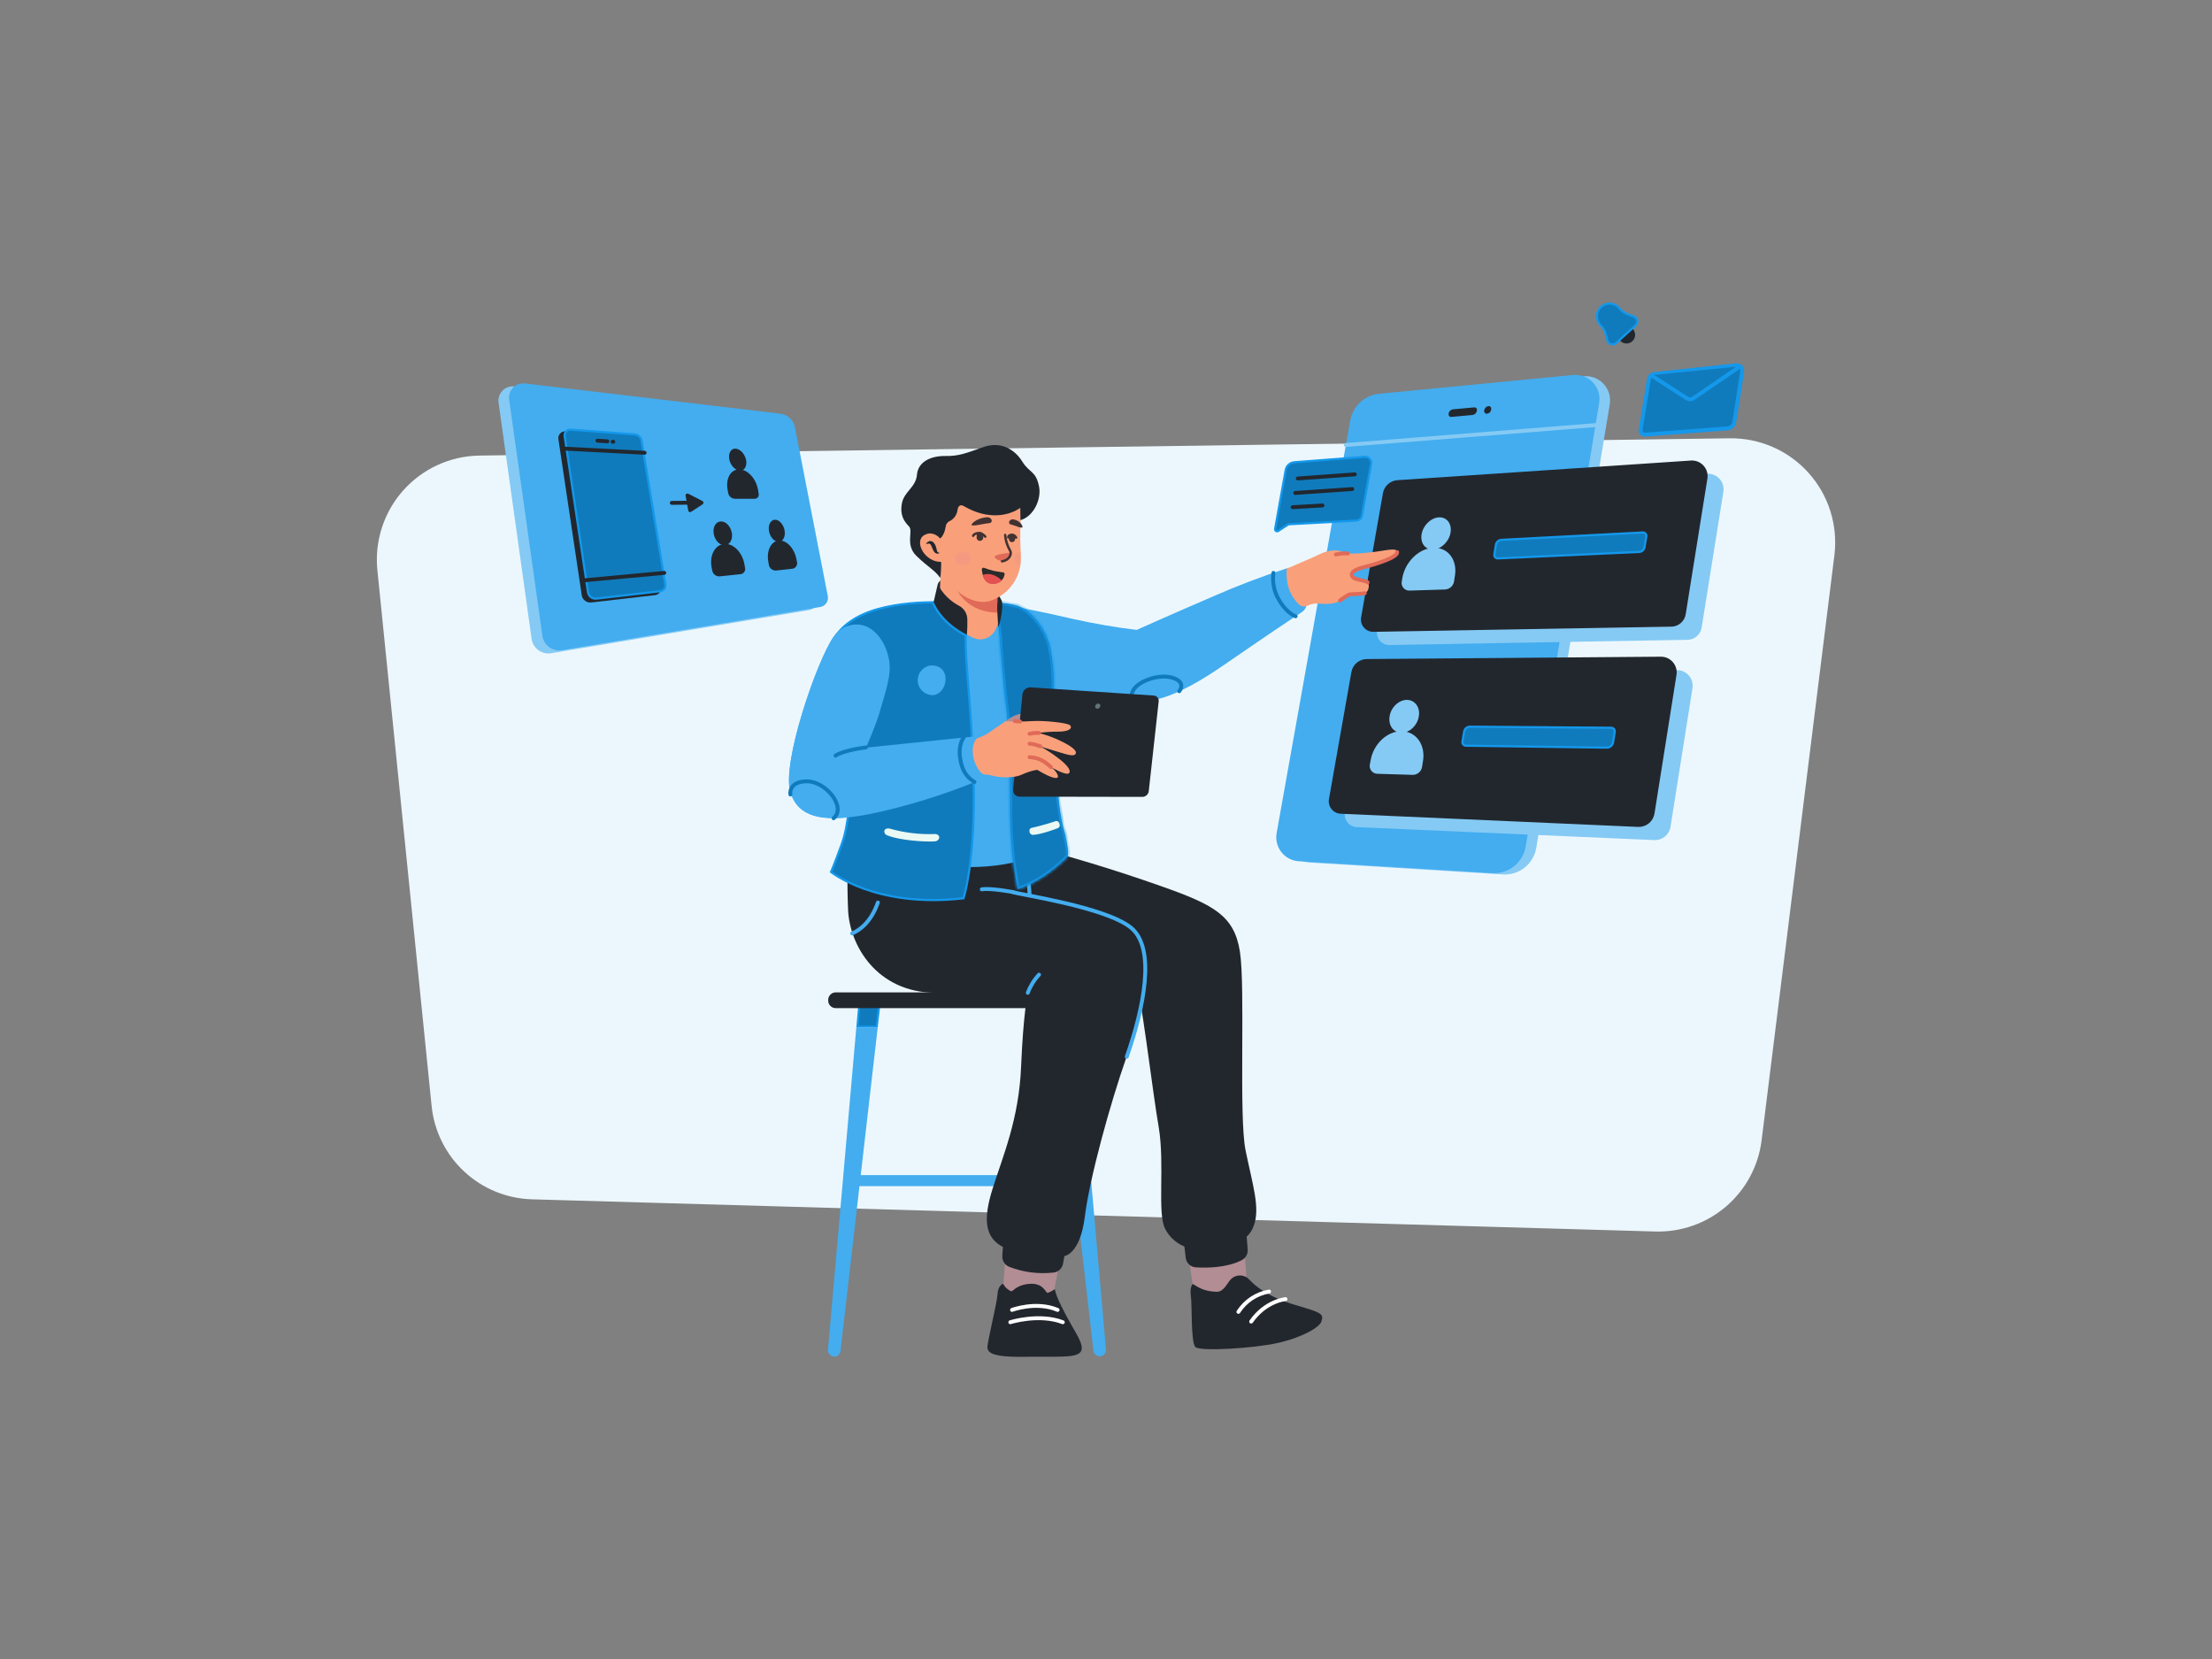 <svg width="560" height="420" viewBox="0 0 560 420" fill="none" xmlns="http://www.w3.org/2000/svg">
<rect x="0" y="0" width="560" height="420" fill="#808080" stroke="none"/>
<path d="M419.07 311.774L134.695 303.625C128.302 303.448 122.192 300.945 117.51 296.586C112.829 292.227 109.898 286.311 109.266 279.946L95.539 144.321C95.174 140.69 95.566 137.024 96.692 133.553C97.818 130.082 99.652 126.883 102.079 124.158C104.505 121.434 107.471 119.242 110.789 117.724C114.107 116.205 117.703 115.392 121.352 115.336L437.883 110.961C441.647 110.911 445.378 111.666 448.826 113.178C452.274 114.689 455.358 116.922 457.87 119.725C460.383 122.528 462.267 125.836 463.394 129.428C464.521 133.02 464.867 136.811 464.406 140.547L445.977 288.696C445.165 295.2 441.958 301.167 436.983 305.434C432.008 309.702 425.622 311.962 419.07 311.774Z" fill="#ECF7FD"/>
<path d="M217.079 259.93L217.634 253.477H222.708L221.952 259.93H217.079Z" fill="#107BBC" stroke="#1498EB" stroke-width="0.547"/>
<path d="M216.781 260.203L209.617 341.687C209.602 341.907 209.632 342.128 209.704 342.336C209.777 342.545 209.89 342.736 210.038 342.899C210.187 343.063 210.366 343.195 210.566 343.287C210.766 343.379 210.983 343.431 211.203 343.438C211.596 343.437 211.975 343.292 212.268 343.03C212.56 342.767 212.746 342.406 212.789 342.016L222.195 260.203H216.781Z" fill="#43ADEF"/>
<path d="M272.234 253.203H266.602L267.422 260.203H272.836L272.234 253.203Z" fill="#B0D7C0"/>
<path d="M267.422 260.203L276.828 342.016C276.893 342.419 277.109 342.782 277.433 343.03C277.757 343.279 278.163 343.394 278.569 343.352C278.975 343.31 279.35 343.114 279.616 342.804C279.882 342.495 280.019 342.095 280 341.688L272.836 260.203H267.422Z" fill="#43ADEF"/>
<path d="M274.312 297.5H216.234V300.289H274.312V297.5Z" fill="#43ADEF"/>
<path d="M278.031 255.227H211.586C211.334 255.228 211.084 255.18 210.852 255.084C210.619 254.988 210.407 254.847 210.229 254.669C210.051 254.491 209.91 254.28 209.814 254.047C209.719 253.814 209.67 253.564 209.672 253.313V253.148C209.67 252.897 209.719 252.647 209.814 252.414C209.91 252.181 210.051 251.97 210.229 251.792C210.407 251.614 210.619 251.473 210.852 251.377C211.084 251.281 211.334 251.233 211.586 251.234H278.086C278.337 251.233 278.587 251.281 278.82 251.377C279.053 251.473 279.264 251.614 279.442 251.792C279.62 251.97 279.761 252.181 279.857 252.414C279.953 252.647 280.001 252.897 280 253.148V253.313C279.991 253.827 279.779 254.317 279.41 254.676C279.041 255.034 278.546 255.232 278.031 255.227Z" fill="#22272E"/>
<path d="M380.461 221.375L331.516 218.367C330.655 218.319 329.814 218.089 329.049 217.69C328.284 217.292 327.613 216.736 327.08 216.058C326.547 215.38 326.165 214.597 325.958 213.759C325.752 212.922 325.726 212.051 325.883 211.203L344.531 106.695C344.852 104.953 345.729 103.361 347.031 102.158C348.332 100.956 349.988 100.207 351.75 100.023L400.914 95.266C401.849 95.177 402.791 95.305 403.668 95.638C404.545 95.972 405.334 96.503 405.974 97.19C406.613 97.877 407.086 98.702 407.356 99.601C407.626 100.5 407.686 101.449 407.531 102.375L388.937 214.594C388.623 216.577 387.58 218.371 386.012 219.625C384.444 220.879 382.465 221.503 380.461 221.375Z" fill="#85CAF4"/>
<path d="M377.781 221.047L328.836 218.039C327.975 217.991 327.134 217.76 326.369 217.362C325.605 216.964 324.933 216.408 324.4 215.73C323.868 215.052 323.485 214.269 323.279 213.431C323.072 212.594 323.046 211.723 323.203 210.875L341.852 106.367C342.173 104.624 343.05 103.033 344.351 101.83C345.652 100.627 347.308 99.878 349.07 99.695L398.234 94.937C399.169 94.849 400.111 94.977 400.988 95.31C401.866 95.644 402.655 96.175 403.294 96.862C403.934 97.549 404.407 98.374 404.677 99.273C404.947 100.172 405.007 101.121 404.852 102.047L386.258 214.265C385.934 216.244 384.888 218.032 383.323 219.285C381.757 220.537 379.783 221.165 377.781 221.047Z" fill="#43ADEF"/>
<path d="M427.109 161.985L351.75 163.297C351.29 163.304 350.835 163.21 350.416 163.02C349.997 162.831 349.625 162.551 349.327 162.2C349.029 161.85 348.813 161.438 348.693 160.995C348.573 160.551 348.552 160.086 348.633 159.633L354.156 128.188C354.313 127.32 354.752 126.528 355.404 125.935C356.057 125.342 356.887 124.98 357.766 124.907L432.141 119.93C432.735 119.892 433.331 119.988 433.883 120.212C434.435 120.436 434.929 120.781 435.328 121.223C435.728 121.665 436.023 122.191 436.19 122.763C436.358 123.334 436.395 123.936 436.297 124.524L430.828 158.704C430.726 159.615 430.289 160.455 429.602 161.062C428.915 161.668 428.026 161.997 427.109 161.985Z" fill="#85CAF4"/>
<path d="M418.797 212.68L343.438 209.398C342.994 209.375 342.561 209.258 342.165 209.056C341.77 208.854 341.422 208.571 341.143 208.225C340.865 207.88 340.662 207.479 340.548 207.05C340.435 206.621 340.413 206.173 340.484 205.734L346.172 173.523C346.335 172.61 346.812 171.782 347.521 171.182C348.23 170.583 349.126 170.251 350.055 170.242L424.539 169.641C425.114 169.639 425.683 169.763 426.206 170.002C426.729 170.242 427.193 170.592 427.568 171.029C427.942 171.466 428.217 171.978 428.374 172.532C428.531 173.085 428.566 173.666 428.477 174.234L422.898 209.398C422.732 210.351 422.223 211.21 421.468 211.814C420.713 212.418 419.763 212.726 418.797 212.68Z" fill="#85CAF4"/>
<path d="M340.703 112.656L403.922 107.625" stroke="#85CAF4" stroke-width="0.984" stroke-linecap="round" stroke-linejoin="round"/>
<path d="M372.859 105.054L367.445 105.546C366.953 105.601 366.68 105.218 366.734 104.671C366.78 104.412 366.904 104.174 367.09 103.988C367.276 103.802 367.515 103.678 367.774 103.632L373.188 103.14C373.68 103.085 374.008 103.468 373.899 104.015C373.845 104.27 373.718 104.504 373.533 104.689C373.349 104.873 373.115 105 372.859 105.054Z" fill="#22272E"/>
<path d="M376.469 104.726C375.976 104.781 375.648 104.398 375.758 103.851C375.803 103.592 375.927 103.353 376.113 103.167C376.299 102.981 376.538 102.857 376.797 102.812C377.289 102.757 377.617 103.14 377.508 103.687C377.48 103.953 377.362 104.202 377.173 104.391C376.983 104.58 376.735 104.698 376.469 104.726Z" fill="#22272E"/>
<path d="M437.391 108.445L416.555 110.031C416.382 110.053 416.207 110.032 416.043 109.972C415.88 109.912 415.733 109.813 415.615 109.685C415.498 109.556 415.412 109.402 415.366 109.234C415.321 109.066 415.316 108.889 415.352 108.719L417.43 96.086C417.488 95.711 417.67 95.367 417.948 95.109C418.226 94.851 418.583 94.694 418.961 94.664L439.578 92.477C439.782 92.454 439.989 92.479 440.182 92.549C440.375 92.619 440.549 92.732 440.692 92.88C440.834 93.028 440.941 93.207 441.004 93.402C441.067 93.597 441.084 93.805 441.055 94.008L439.031 107.023C438.933 107.398 438.724 107.735 438.431 107.989C438.139 108.242 437.776 108.402 437.391 108.445Z" fill="#107BBC" stroke="#1498EB" stroke-width="0.984" stroke-linecap="round" stroke-linejoin="round"/>
<path d="M417.977 94.992L427.055 100.844C427.298 101.004 427.583 101.089 427.875 101.089C428.167 101.089 428.452 101.004 428.695 100.844L440.508 92.75" fill="#107BBC"/>
<path d="M417.977 94.992L427.055 100.844C427.298 101.004 427.583 101.089 427.875 101.089C428.167 101.089 428.452 101.004 428.695 100.844L440.508 92.75" stroke="#1498EB" stroke-width="0.984" stroke-linecap="round" stroke-linejoin="round"/>
<path d="M326.251 132.728L326.177 132.732L326.116 132.772L323.6 134.413L323.6 134.413C323.515 134.469 323.415 134.499 323.313 134.498C323.211 134.497 323.112 134.466 323.028 134.408C322.944 134.351 322.878 134.27 322.84 134.175C322.802 134.081 322.793 133.977 322.814 133.878L322.814 133.878L322.816 133.87L325.495 118.995C325.495 118.995 325.495 118.995 325.495 118.995C325.59 118.476 325.852 118.002 326.243 117.647C326.633 117.292 327.129 117.076 327.655 117.031C327.655 117.031 327.655 117.031 327.656 117.031L345.482 115.664L345.485 115.664C345.715 115.644 345.947 115.676 346.162 115.76C346.378 115.843 346.571 115.975 346.728 116.145C346.885 116.315 347 116.519 347.065 116.74C347.131 116.962 347.144 117.195 347.105 117.423C347.105 117.423 347.105 117.423 347.105 117.423L344.809 130.438L344.809 130.438L344.807 130.447C344.756 130.803 344.585 131.131 344.322 131.377C344.06 131.622 343.723 131.771 343.365 131.799L326.251 132.728Z" fill="#107BBC" stroke="#1498EB" stroke-width="0.547"/>
<path d="M328.562 121.133L343 120.094" stroke="#22272E" stroke-width="0.984" stroke-linecap="round" stroke-linejoin="round"/>
<path d="M327.906 124.797L342.344 123.812" stroke="#22272E" stroke-width="0.984" stroke-linecap="round" stroke-linejoin="round"/>
<path d="M327.25 128.406L334.797 127.969" stroke="#22272E" stroke-width="0.984" stroke-linecap="round" stroke-linejoin="round"/>
<path d="M423.063 158.647L347.703 159.959C347.243 159.967 346.788 159.872 346.369 159.682C345.95 159.493 345.578 159.213 345.281 158.863C344.983 158.512 344.766 158.101 344.646 157.657C344.526 157.213 344.505 156.748 344.586 156.295L350.109 124.85C350.266 123.982 350.705 123.19 351.358 122.597C352.01 122.004 352.84 121.643 353.719 121.569L428.094 116.592C428.688 116.554 429.284 116.65 429.836 116.874C430.388 117.098 430.882 117.443 431.282 117.885C431.681 118.327 431.976 118.853 432.144 119.425C432.311 119.996 432.348 120.598 432.25 121.186L426.781 155.366C426.671 156.273 426.232 157.109 425.546 157.714C424.861 158.319 423.977 158.651 423.063 158.647Z" fill="#22272E"/>
<path d="M367.227 134.858C366.844 137.101 364.875 139.015 362.852 139.124C360.828 139.233 359.516 137.483 359.899 135.241C360.281 132.999 362.25 131.085 364.274 130.976C366.297 130.866 367.61 132.616 367.227 134.858Z" fill="#85CAF4"/>
<path d="M365.805 149.242L356.836 149.516C356.55 149.527 356.265 149.475 356.003 149.362C355.74 149.249 355.505 149.079 355.317 148.864C355.128 148.649 354.99 148.395 354.912 148.12C354.834 147.845 354.819 147.555 354.867 147.274L355.031 146.289C355.742 142.242 359.242 138.797 362.906 138.688C366.57 138.524 369.031 141.75 368.32 145.852L368.102 147.274C367.994 147.811 367.71 148.298 367.293 148.655C366.877 149.012 366.353 149.219 365.805 149.242Z" fill="#85CAF4"/>
<path d="M414.961 139.731L414.956 139.732L379.245 141.372L379.245 141.372L379.238 141.373C379.104 141.382 378.97 141.361 378.846 141.31C378.721 141.259 378.611 141.181 378.522 141.08C378.433 140.979 378.369 140.859 378.335 140.73C378.3 140.6 378.296 140.464 378.323 140.333L378.323 140.333L378.325 140.321L378.707 137.918C378.767 137.585 378.936 137.282 379.188 137.056C379.439 136.83 379.758 136.693 380.095 136.668C380.096 136.668 380.097 136.668 380.098 136.668L415.858 134.809L415.858 134.809L415.869 134.808C416.003 134.796 416.138 134.815 416.262 134.865C416.387 134.915 416.499 134.993 416.588 135.094C416.677 135.195 416.74 135.316 416.774 135.446C416.807 135.576 416.809 135.712 416.78 135.844L416.778 135.851L416.777 135.858L416.34 138.483L416.339 138.483L416.338 138.492C416.294 138.829 416.13 139.138 415.878 139.366C415.626 139.593 415.301 139.722 414.961 139.731Z" fill="#107BBC" stroke="#1498EB" stroke-width="0.547"/>
<path d="M414.695 209.344L339.391 206.008C338.947 205.984 338.514 205.868 338.119 205.666C337.723 205.464 337.375 205.181 337.096 204.835C336.818 204.489 336.615 204.089 336.502 203.659C336.388 203.23 336.366 202.782 336.437 202.344L342.125 170.133C342.288 169.219 342.766 168.391 343.475 167.792C344.184 167.193 345.08 166.86 346.008 166.852L420.492 166.25C421.067 166.249 421.636 166.372 422.159 166.612C422.682 166.851 423.147 167.202 423.521 167.638C423.895 168.075 424.17 168.588 424.327 169.141C424.484 169.695 424.519 170.276 424.43 170.844L418.852 206.008C418.685 206.975 418.17 207.848 417.405 208.462C416.639 209.077 415.676 209.39 414.695 209.344Z" fill="#22272E"/>
<path d="M359.187 181.398C358.805 183.695 356.836 185.555 354.758 185.5C352.68 185.445 351.422 183.586 351.805 181.289C352.187 178.992 354.156 177.188 356.18 177.188C358.203 177.188 359.625 179.102 359.187 181.398Z" fill="#85CAF4"/>
<path d="M357.601 196.165L348.633 195.891C348.359 195.878 348.091 195.808 347.846 195.685C347.601 195.563 347.384 195.391 347.209 195.18C347.034 194.969 346.905 194.724 346.83 194.46C346.755 194.197 346.736 193.921 346.773 193.649L346.992 192.501C347.703 188.344 351.203 185.063 354.867 185.118C358.531 185.173 360.992 188.618 360.226 192.829L360.008 194.196C359.91 194.759 359.614 195.268 359.172 195.629C358.73 195.991 358.172 196.181 357.601 196.165Z" fill="#85CAF4"/>
<path d="M370.668 185.223L370.668 185.223L370.668 185.22C370.725 184.87 370.906 184.552 371.177 184.323C371.448 184.095 371.792 183.97 372.146 183.973C372.146 183.973 372.146 183.973 372.146 183.973L407.91 184.246C407.91 184.246 407.91 184.246 407.911 184.246C408.041 184.248 408.168 184.278 408.286 184.334C408.403 184.39 408.507 184.47 408.591 184.57C408.675 184.67 408.736 184.786 408.771 184.911C408.805 185.037 408.813 185.168 408.792 185.297C408.792 185.297 408.792 185.297 408.792 185.297L408.356 188.023C408.278 188.374 408.085 188.688 407.807 188.915C407.528 189.144 407.18 189.271 406.82 189.277L371.113 188.785C371.113 188.785 371.113 188.785 371.113 188.785C370.983 188.783 370.855 188.753 370.738 188.697C370.62 188.642 370.516 188.561 370.432 188.461C370.348 188.362 370.287 188.245 370.252 188.12C370.218 187.995 370.21 187.864 370.231 187.736L370.668 185.223Z" fill="#107BBC" stroke="#1498EB" stroke-width="0.547"/>
<path d="M413.383 83.29C413.091 82.972 412.713 82.747 412.295 82.644C411.876 82.541 411.437 82.563 411.031 82.709C410.625 82.854 410.272 83.117 410.015 83.462C409.757 83.808 409.608 84.222 409.586 84.653C409.563 85.083 409.668 85.51 409.887 85.881C410.107 86.252 410.431 86.55 410.819 86.737C411.207 86.925 411.642 86.993 412.069 86.935C412.496 86.876 412.896 86.692 413.219 86.407C413.436 86.214 413.614 85.98 413.74 85.719C413.866 85.457 413.939 85.173 413.955 84.883C413.97 84.592 413.927 84.302 413.829 84.028C413.731 83.755 413.579 83.504 413.383 83.29Z" fill="#22272E"/>
<path d="M410.224 78.329L410.232 78.338L410.241 78.347C410.76 78.842 411.358 79.248 412.011 79.546L412.024 79.552L412.038 79.557C412.163 79.598 412.29 79.639 412.418 79.681C412.805 79.807 413.206 79.937 413.609 80.098L413.609 80.098L413.615 80.1C413.833 80.182 414.027 80.317 414.177 80.495C414.328 80.672 414.431 80.885 414.477 81.113C414.523 81.341 414.509 81.577 414.438 81.799C414.367 82.02 414.241 82.219 414.072 82.378L411.613 84.619L409.153 86.86C408.978 87.015 408.766 87.123 408.537 87.172C408.308 87.222 408.07 87.213 407.846 87.144C407.621 87.075 407.418 86.95 407.257 86.78C407.095 86.611 406.979 86.402 406.921 86.175L406.921 86.175L406.918 86.164C406.755 85.621 406.593 85.026 406.486 84.543L406.486 84.543L406.484 84.535C406.308 83.843 405.969 83.204 405.494 82.671L405.112 82.234L405.112 82.234L405.107 82.229C404.821 81.919 404.599 81.555 404.454 81.159C404.309 80.763 404.244 80.342 404.262 79.92C404.281 79.499 404.383 79.085 404.563 78.703C404.742 78.321 404.996 77.978 405.308 77.695L405.308 77.695L405.31 77.693C405.62 77.407 405.984 77.185 406.38 77.04C406.777 76.895 407.198 76.83 407.619 76.849C408.041 76.868 408.455 76.97 408.836 77.149C409.218 77.328 409.56 77.581 409.843 77.893L410.224 78.329Z" fill="#107BBC" stroke="#1498EB" stroke-width="0.547"/>
<path d="M204.914 154.438L139.508 165.375C138.947 165.465 138.374 165.443 137.822 165.31C137.27 165.177 136.75 164.935 136.292 164.6C135.835 164.264 135.448 163.84 135.155 163.354C134.862 162.867 134.669 162.328 134.586 161.766L126.219 101.938C126.141 101.391 126.189 100.833 126.361 100.307C126.532 99.781 126.821 99.302 127.207 98.906C127.593 98.51 128.064 98.207 128.585 98.022C129.105 97.837 129.662 97.773 130.211 97.836L194.852 105.492C195.757 105.598 196.605 105.988 197.274 106.608C197.942 107.227 198.397 108.043 198.57 108.938L206.883 151.649C206.991 152.28 206.844 152.927 206.475 153.45C206.106 153.973 205.545 154.328 204.914 154.438Z" fill="#85CAF4"/>
<path d="M207.649 153.672L142.242 164.61C141.682 164.7 141.109 164.678 140.557 164.544C140.005 164.411 139.485 164.17 139.027 163.834C138.569 163.498 138.182 163.075 137.889 162.588C137.596 162.102 137.403 161.562 137.32 161L128.899 101.172C128.82 100.625 128.869 100.067 129.04 99.541C129.212 99.016 129.501 98.537 129.887 98.14C130.272 97.744 130.744 97.442 131.264 97.256C131.785 97.071 132.342 97.007 132.891 97.071L197.531 104.727C198.437 104.832 199.285 105.223 199.954 105.842C200.622 106.461 201.076 107.278 201.25 108.172L209.563 150.883C209.627 151.193 209.629 151.512 209.567 151.822C209.504 152.132 209.38 152.426 209.201 152.687C209.023 152.947 208.793 153.169 208.526 153.338C208.259 153.508 207.961 153.621 207.649 153.672Z" fill="#43ADEF"/>
<path d="M165.867 150.663L149.734 152.523C149.162 152.601 148.582 152.449 148.12 152.101C147.659 151.752 147.355 151.235 147.273 150.663L141.367 111.179C141.326 110.92 141.344 110.656 141.421 110.406C141.498 110.155 141.631 109.926 141.811 109.736C141.991 109.546 142.212 109.399 142.458 109.308C142.703 109.217 142.966 109.183 143.227 109.21L159.359 110.413C159.858 110.445 160.331 110.647 160.7 110.986C161.068 111.324 161.309 111.778 161.383 112.273L167.398 148.695C167.443 149.156 167.309 149.617 167.024 149.983C166.74 150.35 166.326 150.593 165.867 150.663Z" fill="#22272E"/>
<path d="M151.016 151.54L151.016 151.54L151.01 151.541C150.509 151.609 150.001 151.476 149.598 151.171C149.194 150.867 148.928 150.414 148.857 149.914L148.856 149.912L142.95 110.428L142.95 110.428L142.95 110.424C142.915 110.207 142.93 109.985 142.995 109.775C143.059 109.565 143.172 109.373 143.323 109.213C143.474 109.053 143.659 108.93 143.865 108.853C144.071 108.777 144.292 108.749 144.511 108.771L144.511 108.771L144.519 108.772L160.652 109.975V109.975L160.654 109.975C161.091 110.003 161.505 110.18 161.827 110.476C162.149 110.772 162.36 111.169 162.425 111.602L162.425 111.602L162.426 111.606L168.44 148.022C168.486 148.412 168.376 148.805 168.135 149.115C167.892 149.426 167.537 149.63 167.147 149.681C167.146 149.681 167.145 149.681 167.145 149.681L151.016 151.54Z" fill="#107BBC" stroke="#1498EB" stroke-width="0.547"/>
<path d="M151.266 111.562L153.781 111.727" stroke="#22272E" stroke-width="0.984" stroke-linecap="round" stroke-linejoin="round"/>
<path d="M155.094 111.836H155.258" stroke="#22272E" stroke-width="0.984" stroke-linecap="round" stroke-linejoin="round"/>
<path d="M143.172 113.586L163.188 114.625" stroke="#22272E" stroke-width="0.984" stroke-linecap="round" stroke-linejoin="round"/>
<path d="M148.148 146.891L168.164 145.031" stroke="#22272E" stroke-width="0.984" stroke-linecap="round" stroke-linejoin="round"/>
<path d="M188.89 116.485C189.164 118.016 188.453 119.22 187.304 119.165C186.156 119.11 184.898 117.798 184.625 116.266C184.351 114.735 185.062 113.477 186.265 113.587C187.469 113.696 188.562 114.954 188.89 116.485Z" fill="#22272E"/>
<path d="M191.024 126.272H186.102C185.682 126.275 185.275 126.128 184.954 125.857C184.633 125.587 184.419 125.21 184.352 124.796L184.188 123.921C183.695 121.022 185.063 118.78 187.195 118.835C189.328 118.89 191.406 121.187 191.899 123.976L192.063 124.96C192.106 125.117 192.111 125.282 192.078 125.442C192.046 125.602 191.976 125.751 191.875 125.879C191.774 126.007 191.644 126.109 191.496 126.177C191.348 126.246 191.186 126.278 191.024 126.272Z" fill="#22272E"/>
<path d="M185.281 134.914C185.555 136.554 184.789 137.922 183.531 138.031C182.273 138.14 180.961 136.828 180.687 135.133C180.414 133.437 181.18 132.07 182.492 132.015C183.805 131.961 184.953 133.273 185.281 134.914Z" fill="#22272E"/>
<path d="M187.469 145.36L182.274 145.907C181.819 145.955 181.364 145.83 180.998 145.556C180.633 145.282 180.385 144.88 180.305 144.43L180.141 143.555C179.594 140.493 181.07 137.868 183.422 137.704C185.664 137.54 187.906 139.836 188.453 142.79L188.617 143.774C188.659 143.955 188.661 144.142 188.624 144.324C188.587 144.505 188.511 144.677 188.403 144.827C188.294 144.977 188.154 145.103 187.993 145.194C187.832 145.286 187.653 145.343 187.469 145.36Z" fill="#22272E"/>
<path d="M198.625 134.258C198.898 135.789 198.297 137.047 197.203 137.156C196.109 137.265 194.961 136.008 194.687 134.476C194.414 132.945 195.07 131.633 196.164 131.578C197.258 131.523 198.352 132.781 198.625 134.258Z" fill="#22272E"/>
<path d="M200.594 143.992L196.547 144.43C196.099 144.477 195.65 144.35 195.294 144.075C194.937 143.8 194.701 143.398 194.633 142.953L194.523 142.242C193.977 139.399 195.234 136.992 197.203 136.828C199.172 136.719 201.141 138.852 201.633 141.586L201.797 142.406C201.847 142.776 201.748 143.15 201.523 143.448C201.297 143.745 200.963 143.941 200.594 143.992Z" fill="#22272E"/>
<path d="M170.078 127.313L175.109 127.258" stroke="#22272E" stroke-width="0.984" stroke-linecap="round" stroke-linejoin="round"/>
<path d="M175 129.554L177.844 127.694C177.922 127.648 177.986 127.581 178.028 127.501C178.071 127.421 178.09 127.331 178.084 127.24C178.079 127.15 178.048 127.062 177.996 126.988C177.944 126.914 177.872 126.856 177.789 126.819L174.289 125.015C174.206 124.965 174.11 124.941 174.013 124.946C173.916 124.951 173.824 124.986 173.747 125.045C173.67 125.104 173.613 125.185 173.583 125.277C173.553 125.369 173.551 125.469 173.578 125.562L174.234 129.226C174.243 129.31 174.274 129.391 174.324 129.46C174.374 129.528 174.442 129.582 174.52 129.616C174.599 129.649 174.684 129.661 174.769 129.65C174.853 129.639 174.933 129.606 175 129.554Z" fill="#22272E"/>
<path d="M300.563 314.179C300.563 314.179 301.328 321.671 301.985 325.554C302.149 326.702 306.469 328.015 310.406 327.194C315.274 326.21 315.547 323.421 315.547 323.421C315.547 323.421 314.617 310.296 314.508 309.366C314.399 308.437 301.274 310.898 300.563 314.179Z" fill="#B28D93"/>
<path d="M314.344 319.047C310.57 320.961 305.648 321.016 302.75 320.852C302.107 320.817 301.496 320.557 301.026 320.117C300.556 319.677 300.256 319.085 300.18 318.445C299.906 316.039 299.688 314.18 299.688 314.18C300.453 310.516 315.164 307.781 315.273 308.82C315.328 309.313 315.602 312.867 315.875 316.422C315.9 316.96 315.768 317.495 315.496 317.96C315.225 318.426 314.825 318.803 314.344 319.047Z" fill="#22272E"/>
<path d="M301.875 325.117C301.875 325.117 301.164 326.047 301.492 328.18C301.82 330.313 301.438 339.883 302.641 341.031C303.844 342.18 317.406 341.359 323.477 339.992C329.984 338.516 334.086 335.945 334.524 334.578C335.18 332.609 334.633 332.336 327.906 330.367C321.18 328.398 317.789 325.609 316.367 324.023C316.085 323.693 315.738 323.423 315.349 323.23C314.96 323.037 314.535 322.924 314.101 322.898C313.667 322.873 313.233 322.935 312.823 323.081C312.414 323.228 312.038 323.455 311.719 323.75C310.899 324.461 309.914 327.031 308.109 327.031C303.789 326.977 302.313 324.898 301.875 325.117Z" fill="#22272E"/>
<path d="M325.445 328.891C325.445 328.891 320.414 329.328 316.75 334.578" stroke="white" stroke-width="0.984" stroke-linecap="round" stroke-linejoin="round"/>
<path d="M321.289 326.977C319.708 327.246 318.201 327.842 316.864 328.727C315.527 329.613 314.389 330.767 313.523 332.117" stroke="white" stroke-width="0.984" stroke-linecap="round" stroke-linejoin="round"/>
<path d="M254.844 314.343C254.844 314.343 254.078 324.898 253.969 325.39C253.859 325.882 254.734 328.453 259.93 329.163C265.125 329.874 266.875 326.703 266.875 326.703C266.875 326.703 268.734 317.023 269.063 315.273C269.391 313.523 256.539 312.538 254.844 314.343Z" fill="#B28D93"/>
<path d="M270.047 315.056C269.883 315.766 269.5 317.735 269.117 319.923C269.014 320.507 268.723 321.042 268.289 321.446C267.855 321.851 267.301 322.103 266.711 322.165C262.932 322.589 259.106 322.102 255.555 320.743C254.986 320.529 254.503 320.136 254.177 319.623C253.852 319.11 253.702 318.505 253.75 317.899C253.914 315.712 254.024 313.907 254.024 313.907C255.883 311.884 270.43 313.087 270.047 315.056Z" fill="#22272E"/>
<path d="M253.969 325.008C253.969 325.008 252.656 325.336 252.547 327.578C252.437 329.82 249.867 340.047 249.977 341.141C250.086 342.234 250.687 343.602 258.945 343.492C267.203 343.383 271.797 343.82 273.328 342.508C274.859 341.195 272.781 338.188 271.25 335.453C269.719 332.719 267.422 328.617 267.039 326.375C266.482 326.764 265.875 327.077 265.234 327.305C264.742 327.359 264.25 325.008 261.187 325.008C257.633 325.008 256.375 326.977 256.047 326.922C255.14 326.565 254.399 325.882 253.969 325.008Z" fill="#22272E"/>
<path d="M256.211 331.624C256.211 331.624 262.336 329.327 267.75 331.624" stroke="white" stroke-width="0.984" stroke-linecap="round" stroke-linejoin="round"/>
<path d="M255.773 334.742C255.773 334.742 263.047 332.445 269.062 334.742" stroke="white" stroke-width="0.984" stroke-linecap="round" stroke-linejoin="round"/>
<path d="M268.735 216.343C268.735 216.343 280.328 219.515 294.219 224.437C307.344 229.086 312.485 231.82 313.906 240.953C315.328 250.086 313.578 282.625 315.328 291.211C317.078 299.797 319.102 305.867 317.406 310.297C317.119 311.155 316.661 311.947 316.06 312.624C315.458 313.301 314.726 313.848 313.906 314.234C313.906 314.234 306.852 317.242 300.563 315.82C299.366 315.448 298.256 314.84 297.298 314.032C296.34 313.224 295.554 312.233 294.985 311.117C292.906 307.234 294.93 294.711 293.344 285.359C291.758 276.008 290.008 260.586 288.094 250.25C286.18 239.914 255.008 235.758 251.016 227.609C247.024 219.461 249.102 212.297 249.102 212.297C249.102 212.297 265.235 211.968 268.735 216.343Z" fill="#22272E"/>
<path d="M260.64 226.734C260.623 225.359 260.495 223.988 260.258 222.633" stroke="#43ADEF" stroke-width="0.984" stroke-linecap="round" stroke-linejoin="round"/>
<path d="M214.758 217.056C214.758 217.056 214.32 221.102 214.703 230.345C215.086 239.368 221.977 251.181 236.742 251.345C251.508 251.509 260.203 251.345 260.203 251.345C260.203 251.345 259.055 256.595 258.508 269.993C257.961 283.392 253.914 292.579 251.289 300.946C248.992 308.274 248.992 313.415 254.297 315.876C259.14 317.567 264.268 318.291 269.391 318.009C269.391 318.009 273.438 317.681 274.641 308.001C275.844 298.321 280.984 279.618 285.195 267.587C289.406 255.556 292.742 240.134 286.234 234.884C279.727 229.634 257.578 226.462 256.43 225.915C255.281 225.368 255.445 217.985 254.078 213.446C252.766 208.798 219.188 207.923 214.758 217.056Z" fill="#22272E"/>
<path d="M285.25 267.531C289.461 255.555 292.797 240.078 286.289 234.828C279.781 229.578 257.633 226.406 256.484 225.859" stroke="#43ADEF" stroke-width="0.984" stroke-linecap="round" stroke-linejoin="round"/>
<path d="M256.539 225.859C256.539 225.859 250.852 224.765 248.555 225.148" stroke="#43ADEF" stroke-width="0.984" stroke-linecap="round" stroke-linejoin="round"/>
<path d="M215.742 236.305C217.656 235.484 220.5 233.461 222.25 228.484" stroke="#43ADEF" stroke-width="0.984" stroke-linecap="round" stroke-linejoin="round"/>
<path d="M260.203 251.344C260.838 249.639 261.804 248.078 263.047 246.75" stroke="#43ADEF" stroke-width="0.984" stroke-linecap="round" stroke-linejoin="round"/>
<path d="M257.523 153.727C257.523 153.727 262.938 154.656 271.578 156.68C276.923 157.882 282.326 158.813 287.766 159.469C287.766 159.469 296.68 155.477 307.234 150.937C313.292 148.277 319.479 145.922 325.773 143.883C325.773 143.883 328.508 144.102 330.094 148.094C330.704 149.62 330.948 151.269 330.805 152.906C330.769 153.326 330.637 153.732 330.419 154.093C330.201 154.453 329.903 154.758 329.547 154.984C327.141 156.57 320.523 161 310.133 168.164C296.898 177.297 291.375 177.953 284.813 177.68C277.539 177.352 259.492 174.398 259.492 174.398C259.492 174.398 254.625 173.469 252.93 164.773C251.344 156.078 255.828 153.398 257.523 153.727Z" fill="#43ADEF"/>
<path d="M287.656 177.68C287.656 177.68 285.523 177.078 286.945 174.672C288.367 172.266 293.945 170.352 297.391 171.774C300.289 172.977 298.539 175 298.539 175" stroke="#107BBC" stroke-width="0.984" stroke-linecap="round" stroke-linejoin="round"/>
<path d="M322.383 145.031C322.105 147.107 322.448 149.219 323.367 151.102C325.172 154.656 327.359 155.805 328.016 156.023" stroke="#107BBC" stroke-width="0.984" stroke-linecap="round" stroke-linejoin="round"/>
<path d="M325.773 143.883C325.773 143.883 325.336 147.219 326.703 150.008C327.21 151.141 327.935 152.163 328.836 153.016C329.104 153.262 329.435 153.428 329.793 153.496C330.151 153.563 330.52 153.53 330.859 153.399C331.5 153.099 332.182 152.896 332.883 152.797C334.086 152.688 337.367 153.399 339.281 152.032C341.195 150.664 341.633 150.5 341.906 150.446C342.18 150.391 345.078 150.391 345.57 150.172C346.555 149.735 346.773 148.094 346.281 147.438C345.844 146.891 343 146.836 342.453 146.016C341.906 145.196 342.398 144.321 345.461 143.555C348.523 142.789 353.937 141.094 353.773 139.782C353.609 138.469 350.711 139.453 346.992 139.836C343.273 140.219 341.523 140.328 339.992 139.727C338.461 139.125 336.383 139.18 334.031 140.328C332.5 141.094 330.859 141.75 327.961 143.008C327.259 143.365 326.527 143.658 325.773 143.883Z" fill="#F9A07B"/>
<path d="M346.226 147.438C345.789 146.891 342.945 146.836 342.398 146.016C341.851 145.195 342.344 144.32 345.406 143.555C348.469 142.789 353.883 141.094 353.719 139.781" stroke="#E06A58" stroke-width="0.984" stroke-linecap="round" stroke-linejoin="round"/>
<path d="M341.25 140.109C340.221 140.054 339.19 140.147 338.188 140.382" stroke="#E06A58" stroke-width="0.984" stroke-linecap="round" stroke-linejoin="round"/>
<path d="M339.227 152.031C341.141 150.609 341.578 150.5 341.852 150.445C342.125 150.391 345.023 150.391 345.516 150.172" stroke="#E06A58" stroke-width="0.984" stroke-linecap="round" stroke-linejoin="round"/>
<path d="M237.399 147.929C237.399 147.929 238 145.687 242.102 145.906C246.203 146.124 252.164 148.257 252.547 151.32C252.93 154.382 239.313 156.078 237.399 147.929Z" fill="#22272E"/>
<path d="M266.656 172.703C266.11 155.422 257.578 153.727 257.578 153.727C250.573 152.694 243.494 152.236 236.414 152.359C224.82 152.578 215.742 154.547 211.039 161.219C206.883 167.125 197.805 193.32 200.156 200.594C202.125 206.719 207.922 208.195 218.313 206.391C217.656 210.219 216.891 213.227 216.891 213.227C221.266 216.399 230.945 219.516 245.438 219.516C258.344 219.516 264.852 215.305 264.852 215.305C264.36 211.422 267.149 189.984 266.656 172.703Z" fill="#43ADEF"/>
<mask id="path-74-inside-1_640_71050" fill="white">
<path d="M252.656 157.773C253.258 161.438 253.531 169.422 254.516 176.969C255.5 184.516 255.664 195.617 255.719 206.227C255.746 212.581 256.387 218.918 257.633 225.148C265.016 222.688 270.266 216.891 270.266 216.891C270.266 216.891 270.977 216.016 269.062 208.961C267.148 201.906 266.656 176.969 266.656 176.969C266.948 172.82 266.727 168.65 266 164.555C264.797 158.594 260.75 154.383 257.633 153.398C255.938 152.852 254.163 152.593 252.383 152.633C252.383 152.633 252.492 155.422 252.656 157.773Z"/>
</mask>
<path d="M252.656 157.773C253.258 161.438 253.531 169.422 254.516 176.969C255.5 184.516 255.664 195.617 255.719 206.227C255.746 212.581 256.387 218.918 257.633 225.148C265.016 222.688 270.266 216.891 270.266 216.891C270.266 216.891 270.977 216.016 269.062 208.961C267.148 201.906 266.656 176.969 266.656 176.969C266.948 172.82 266.727 168.65 266 164.555C264.797 158.594 260.75 154.383 257.633 153.398C255.938 152.852 254.163 152.593 252.383 152.633C252.383 152.633 252.492 155.422 252.656 157.773Z" fill="#107BBC"/>
<path d="M255.719 206.227L256.266 206.224L256.266 206.224L255.719 206.227ZM257.633 225.148L257.097 225.256L257.218 225.863L257.806 225.667L257.633 225.148ZM270.266 216.891L270.671 217.258L270.681 217.247L270.69 217.236L270.266 216.891ZM266.656 176.969L266.111 176.93L266.109 176.955L266.109 176.98L266.656 176.969ZM266 164.555L266.539 164.459L266.536 164.447L266 164.555ZM257.633 153.398L257.465 153.919L257.468 153.92L257.633 153.398ZM252.383 152.633L252.138 153.122L252.259 153.183L252.395 153.18L252.383 152.633ZM252.117 157.862C252.413 159.665 252.629 162.546 252.897 165.958C253.164 169.355 253.479 173.25 253.973 177.04L255.058 176.898C254.568 173.14 254.254 169.27 253.988 165.872C253.722 162.489 253.501 159.546 253.196 157.685L252.117 157.862ZM253.973 177.04C254.952 184.546 255.117 195.612 255.172 206.229L256.266 206.224C256.211 195.623 256.048 184.485 255.058 176.898L253.973 177.04ZM255.172 206.229C255.199 212.618 255.843 218.99 257.097 225.256L258.169 225.041C256.93 218.845 256.292 212.543 256.266 206.224L255.172 206.229ZM257.806 225.667C261.578 224.41 264.792 222.306 267.056 220.527C268.19 219.635 269.09 218.822 269.708 218.23C270.017 217.934 270.256 217.693 270.419 217.525C270.5 217.441 270.562 217.375 270.604 217.33C270.626 217.307 270.642 217.29 270.653 217.278C270.658 217.272 270.663 217.267 270.666 217.264C270.667 217.262 270.668 217.261 270.669 217.26C270.67 217.259 270.67 217.259 270.67 217.258C270.671 217.258 270.671 217.258 270.671 217.258C270.671 217.258 270.671 217.258 270.266 216.891C269.86 216.524 269.86 216.523 269.86 216.523C269.86 216.523 269.86 216.523 269.86 216.523C269.86 216.523 269.86 216.524 269.86 216.524C269.86 216.524 269.859 216.525 269.858 216.526C269.856 216.528 269.852 216.532 269.848 216.537C269.839 216.547 269.824 216.562 269.805 216.583C269.767 216.624 269.709 216.685 269.633 216.764C269.479 216.923 269.25 217.154 268.952 217.44C268.355 218.012 267.481 218.801 266.38 219.667C264.173 221.401 261.071 223.426 257.46 224.63L257.806 225.667ZM270.266 216.891C270.69 217.236 270.691 217.234 270.692 217.233C270.692 217.233 270.693 217.232 270.694 217.231C270.695 217.23 270.696 217.228 270.697 217.227C270.7 217.224 270.702 217.22 270.704 217.217C270.709 217.211 270.714 217.205 270.718 217.198C270.727 217.184 270.737 217.17 270.746 217.155C270.764 217.124 270.781 217.089 270.797 217.05C270.83 216.971 270.86 216.872 270.884 216.746C270.932 216.496 270.96 216.119 270.928 215.541C270.863 214.385 270.552 212.361 269.59 208.818L268.535 209.104C269.487 212.615 269.777 214.556 269.836 215.602C269.865 216.124 269.835 216.406 269.81 216.541C269.797 216.607 269.786 216.632 269.788 216.629C269.788 216.627 269.792 216.618 269.801 216.604C269.805 216.596 269.81 216.588 269.817 216.578C269.82 216.573 269.824 216.568 269.828 216.563C269.83 216.56 269.832 216.557 269.834 216.554C269.835 216.553 269.837 216.552 269.838 216.55C269.838 216.549 269.839 216.548 269.839 216.548C269.84 216.547 269.841 216.546 270.266 216.891ZM269.59 208.818C269.125 207.104 268.739 204.265 268.423 200.934C268.109 197.616 267.869 193.846 267.688 190.292C267.507 186.738 267.386 183.404 267.31 180.959C267.272 179.736 267.245 178.735 267.228 178.041C267.219 177.693 267.213 177.422 267.209 177.238C267.207 177.147 267.205 177.076 267.204 177.029C267.204 177.006 267.204 176.988 267.203 176.976C267.203 176.97 267.203 176.965 267.203 176.962C267.203 176.961 267.203 176.96 267.203 176.959C267.203 176.959 267.203 176.958 267.203 176.958C267.203 176.958 267.203 176.958 266.656 176.969C266.109 176.98 266.109 176.98 266.109 176.98C266.109 176.98 266.109 176.98 266.11 176.981C266.11 176.982 266.11 176.983 266.11 176.984C266.11 176.987 266.11 176.992 266.11 176.998C266.11 177.01 266.11 177.028 266.111 177.052C266.112 177.1 266.113 177.17 266.116 177.263C266.12 177.447 266.126 177.719 266.134 178.068C266.152 178.764 266.178 179.767 266.216 180.992C266.293 183.443 266.414 186.784 266.595 190.347C266.777 193.909 267.018 197.696 267.335 201.038C267.65 204.367 268.043 207.29 268.535 209.104L269.59 208.818ZM267.202 177.007C267.496 172.813 267.274 168.599 266.538 164.459L265.462 164.65C266.181 168.702 266.399 172.826 266.111 176.93L267.202 177.007ZM266.536 164.447C265.916 161.375 264.563 158.752 262.96 156.767C261.363 154.79 259.488 153.411 257.797 152.877L257.468 153.92C258.895 154.37 260.602 155.589 262.109 157.454C263.609 159.311 264.881 161.774 265.464 164.663L266.536 164.447ZM257.801 152.878C256.047 152.313 254.212 152.045 252.371 152.086L252.395 153.18C254.114 153.141 255.828 153.391 257.465 153.919L257.801 152.878ZM252.627 152.144C252.086 152.173 251.836 152.654 251.836 152.654C251.836 152.654 251.836 152.654 251.836 152.654C251.836 152.655 251.836 152.655 251.836 152.655C251.836 152.655 251.836 152.656 251.836 152.656C251.836 152.658 251.837 152.66 251.837 152.663C251.837 152.668 251.837 152.676 251.838 152.687C251.838 152.708 251.84 152.739 251.841 152.78C251.845 152.861 251.85 152.979 251.856 153.129C251.869 153.428 251.888 153.851 251.912 154.348C251.96 155.341 252.028 156.63 252.111 157.812L253.202 157.735C253.12 156.565 253.052 155.284 253.004 154.295C252.98 153.8 252.962 153.379 252.949 153.082C252.942 152.933 252.938 152.815 252.934 152.735C252.933 152.695 252.931 152.664 252.931 152.643C252.93 152.632 252.93 152.625 252.93 152.619C252.929 152.617 252.929 152.615 252.929 152.613C252.929 152.613 252.929 152.612 252.929 152.612C252.929 152.612 252.929 152.612 252.929 152.612C252.929 152.611 252.929 152.611 252.929 152.611C252.929 152.611 252.679 153.092 252.138 153.122L252.627 152.144Z" fill="#1498EB" mask="url(#path-74-inside-1_640_71050)"/>
<path d="M238.274 141.695C238.274 141.695 237.946 147.929 237.946 150.992C237.946 156.351 245.274 161.874 248.008 161.874C252.438 161.874 253.203 156.679 252.985 154.382C252.766 152.085 252.711 145.413 252.766 145.249C252.821 145.085 241.008 138.742 238.274 141.695Z" fill="#F9A07B"/>
<path d="M240.898 144.977C241.719 151.758 247.133 155.312 252.984 155.094C252.996 154.874 252.977 154.653 252.93 154.437C252.82 153.508 252.766 151.867 252.766 150.281C248.555 152.469 243.359 148.914 240.898 144.977Z" fill="#E06A58"/>
<path d="M210.751 221.009C210.597 220.899 210.477 220.81 210.391 220.744C210.414 220.692 210.441 220.628 210.473 220.553C210.586 220.289 210.756 219.882 210.985 219.31C211.445 218.165 212.143 216.357 213.101 213.702C214.069 211.02 214.55 208.042 214.791 205.742C214.911 204.591 214.971 203.606 215.001 202.908C215.016 202.56 215.024 202.283 215.028 202.092C215.03 201.997 215.031 201.924 215.031 201.874L215.031 201.817L215.031 201.812L215.032 201.809L215.037 201.757L215.059 201.555C215.078 201.378 215.106 201.117 215.141 200.783C215.211 200.116 215.31 199.157 215.426 197.989C215.657 195.653 215.957 192.483 216.227 189.145C216.497 185.807 216.738 182.3 216.854 179.29C216.969 176.29 216.961 173.756 216.723 172.383C216.253 169.674 215.15 166.536 214.171 164.084C213.681 162.856 213.219 161.796 212.881 161.043C212.711 160.667 212.572 160.367 212.476 160.161C212.445 160.095 212.418 160.038 212.396 159.992C212.405 159.98 212.415 159.968 212.425 159.955C212.51 159.847 212.641 159.688 212.822 159.49C213.183 159.094 213.743 158.543 214.53 157.927C216.103 156.697 218.587 155.21 222.214 154.209L222.214 154.209C227.624 152.7 233.491 152.485 236.135 152.47L236.129 152.501L236.165 152.58C237.448 155.453 239.577 157.538 241.376 158.901C242.277 159.583 243.098 160.087 243.694 160.421C243.993 160.588 244.235 160.712 244.404 160.796C244.439 160.813 244.47 160.828 244.498 160.842C244.355 163.745 244.723 168.435 245.182 174.282C245.246 175.092 245.311 175.925 245.377 176.778C245.931 183.934 246.531 192.566 246.531 201.742C246.531 210.916 245.863 217.382 245.195 221.551C244.861 223.635 244.528 225.144 244.279 226.131C244.154 226.624 244.051 226.987 243.979 227.225C243.956 227.3 243.936 227.362 243.92 227.413C232.758 228.71 224.341 227.014 218.713 224.994C215.884 223.978 213.758 222.88 212.342 222.038C211.634 221.617 211.103 221.26 210.751 221.009Z" fill="#107BBC" stroke="#1498EB" stroke-width="0.547"/>
<path d="M225.258 209.782C228.937 210.825 232.757 211.286 236.578 211.15C237.289 211.095 237.836 211.532 237.781 212.079V212.134C237.715 212.377 237.574 212.593 237.377 212.75C237.181 212.907 236.939 212.998 236.688 213.009C234.227 213.173 227.883 212.79 224.602 211.478C224.364 211.405 224.16 211.249 224.03 211.038C223.899 210.826 223.849 210.574 223.891 210.329C224 209.837 224.656 209.618 225.258 209.782Z" fill="#EAF9F3"/>
<path d="M261.078 209.617C262.172 209.343 264.633 208.796 267.312 207.867C267.695 207.757 268.133 208.085 268.242 208.632V208.687C268.306 208.856 268.308 209.042 268.247 209.212C268.187 209.382 268.069 209.525 267.914 209.617C266.656 210.109 263.484 211.257 261.461 211.367C261.269 211.344 261.088 211.264 260.942 211.137C260.795 211.01 260.69 210.843 260.64 210.656C260.531 210.164 260.695 209.726 261.078 209.617Z" fill="#EAF9F3"/>
<path d="M261.625 182.547H261.351C257.195 184.789 254.789 184.68 254.515 182.602C254.953 182.329 255.336 182.055 255.719 181.782C256.63 181.194 257.655 180.803 258.726 180.633C259.523 180.5 260.326 180.408 261.133 180.36C261.133 180.36 262.336 180.086 262.554 180.524C262.773 180.852 262.719 181.672 261.625 182.547Z" fill="#B28D93"/>
<path d="M289.187 201.741L258.125 201.687C257.895 201.688 257.667 201.641 257.457 201.548C257.246 201.455 257.057 201.32 256.903 201.15C256.748 200.979 256.631 200.779 256.559 200.56C256.487 200.342 256.461 200.111 256.484 199.882L258.836 175.819C258.886 175.3 259.137 174.82 259.535 174.483C259.934 174.146 260.448 173.978 260.969 174.015L292.141 176.093C292.487 176.126 292.806 176.294 293.031 176.559C293.256 176.825 293.368 177.168 293.344 177.515L290.828 200.265C290.787 200.671 290.597 201.047 290.293 201.32C289.99 201.593 289.596 201.743 289.187 201.741Z" fill="#22272E"/>
<path d="M278.578 178.774C278.595 178.693 278.593 178.61 278.573 178.531C278.553 178.451 278.515 178.377 278.463 178.314C278.41 178.251 278.344 178.201 278.269 178.166C278.195 178.132 278.113 178.116 278.031 178.117C277.849 178.126 277.674 178.195 277.536 178.314C277.397 178.433 277.302 178.595 277.266 178.774C277.249 178.854 277.251 178.937 277.271 179.017C277.291 179.096 277.329 179.17 277.381 179.233C277.434 179.296 277.5 179.347 277.575 179.381C277.649 179.415 277.731 179.431 277.813 179.43C277.992 179.413 278.162 179.341 278.299 179.223C278.437 179.106 278.534 178.949 278.578 178.774Z" fill="#63737A"/>
<path d="M250.523 195.782C250.466 196.018 250.352 196.237 250.189 196.418C250.027 196.6 249.822 196.738 249.594 196.821C241.543 200.258 233.22 203.02 224.711 205.078C222.414 205.625 220.226 206.118 218.258 206.446C207.812 208.196 202.07 206.774 200.101 200.649C197.75 193.375 206.828 167.235 210.984 161.274C211.318 160.795 211.684 160.338 212.078 159.907C217.82 155.422 223.781 159.797 225.094 167.125C225.75 171.008 224.109 175.274 222.742 180.141C221.758 183.641 219.242 189.274 219.242 189.274L247.898 186.321C248.154 186.281 248.416 186.31 248.657 186.407C248.897 186.503 249.108 186.662 249.266 186.868C251.891 189.766 251.016 194.086 250.523 195.782Z" fill="#43ADEF"/>
<path d="M219.242 189.219C219.242 189.219 213.664 189.875 211.531 191.297" stroke="#107BBC" stroke-width="0.984" stroke-linecap="round" stroke-linejoin="round"/>
<path d="M244.016 186.648C244.016 186.648 242.484 188.398 243.086 192.063C243.742 196.055 245.492 197.148 246.695 197.969" stroke="#107BBC" stroke-width="0.984" stroke-linecap="round" stroke-linejoin="round"/>
<path d="M200.101 201.141C200.101 201.141 199.5 197.86 204.258 197.805C209.015 197.75 214.375 204.313 211.039 207.157" stroke="#107BBC" stroke-width="0.984" stroke-linecap="round" stroke-linejoin="round"/>
<path d="M272.344 190.75C272.016 191.789 269.5 190.805 267.586 190.258C265.125 189.547 263.484 189 263.32 188.945C264.912 189.803 266.43 190.79 267.859 191.898C269.828 193.375 271.305 194.961 270.648 195.727C269.992 196.492 266.055 194.195 266.055 194.195C266.055 194.195 267.477 195.18 267.805 196.328C268.133 197.477 266.219 197.094 262.609 194.906C262.609 194.906 261.242 194.961 258.672 196.109C256.102 197.258 252.273 196.711 251.07 196.328C250.591 196.187 250.094 196.113 249.594 196.109C249.318 196.106 249.047 196.041 248.801 195.918C248.555 195.795 248.339 195.617 248.172 195.398C247.153 194.165 246.508 192.666 246.312 191.078C246.094 189.055 246.586 187.906 246.969 187.359C247.145 187.075 247.416 186.862 247.734 186.758C248.393 186.534 249.033 186.26 249.648 185.938C250.141 185.664 251.945 184.352 253.75 183.148C254.014 182.979 254.27 182.797 254.516 182.602C256.793 182.718 259.076 182.7 261.352 182.547H261.625C263.977 182.383 270.266 182.93 270.922 183.641C271.578 184.352 270.648 185.281 267.695 185.227C266.104 185.223 264.514 185.332 262.937 185.555C264.568 185.963 266.16 186.512 267.695 187.195C269.992 188.234 272.727 189.711 272.344 190.75Z" fill="#F9A07B"/>
<path d="M263.375 188.945C263.375 188.945 262.5 188.617 261.844 188.453C261.45 188.354 261.047 188.299 260.641 188.289" stroke="#E06A58" stroke-width="0.984" stroke-linecap="round" stroke-linejoin="round"/>
<path d="M266.055 194.195C266.055 194.195 264.25 192.336 262.172 191.898C261.242 191.734 260.641 191.68 260.641 191.68" stroke="#E06A58" stroke-width="0.984" stroke-linecap="round" stroke-linejoin="round"/>
<path d="M262.992 185.554C262.202 185.523 261.412 185.596 260.641 185.773" stroke="#E06A58" stroke-width="0.984" stroke-linecap="round" stroke-linejoin="round"/>
<path d="M258.234 182.656C257.794 182.662 257.355 182.626 256.922 182.547" stroke="#E06A58" stroke-width="0.984" stroke-linecap="round" stroke-linejoin="round"/>
<path d="M252.492 155.039C252.437 154.311 252.437 153.58 252.492 152.852C252.562 152.344 252.581 151.831 252.547 151.32V150.062C252.547 150.062 252.875 150.773 253.531 151.922C254.188 153.07 253.203 158.102 252.711 158.703L252.492 155.039Z" fill="#22272E"/>
<path d="M258.453 130.704C258.242 134.037 258.242 137.379 258.453 140.712C258.597 143.213 257.907 145.692 256.492 147.76C255.077 149.828 253.017 151.369 250.633 152.141C246.969 153.29 240.078 150.446 238.437 142.298C236.797 134.149 233.242 124.962 242.758 121.626C252.273 118.29 258.562 122.938 258.453 130.704Z" fill="#F9A07B"/>
<path d="M253.885 142.07C253.885 142.07 254.635 142.109 255.346 141.26C255.741 140.786 256.077 140.193 255.86 140.016C255.643 139.818 252.068 140.371 251.831 140.845C251.594 141.319 252.976 142.07 253.885 142.07Z" fill="#E06A58"/>
<path d="M254.477 135.436C254.477 135.436 254.517 137.312 255.722 139.405C256.255 140.333 255.445 141.854 253.688 142.11" stroke="#423232" stroke-width="0.614" stroke-miterlimit="10" stroke-linecap="round" stroke-linejoin="round"/>
<path opacity="0.42" d="M243.774 143.078C244.897 143.078 245.808 142.326 245.808 141.399C245.808 140.472 244.897 139.721 243.774 139.721C242.65 139.721 241.74 140.472 241.74 141.399C241.74 142.326 242.65 143.078 243.774 143.078Z" fill="#ED938A"/>
<path opacity="0.42" d="M258.349 139.762C258.289 140.868 258.309 141.954 258.23 143.04C257.361 142.842 256.729 142.191 256.729 141.421C256.729 140.591 257.42 139.92 258.349 139.762Z" fill="#ED938A"/>
<path d="M248.036 136.932C247.562 136.912 247.207 136.517 247.246 136.043L247.266 135.49C247.286 135.016 247.681 134.661 248.155 134.7C248.629 134.72 248.984 135.115 248.945 135.589L248.925 136.142C248.905 136.596 248.51 136.952 248.036 136.932Z" fill="#423232"/>
<path d="M256.165 137.254C255.73 137.235 255.395 136.859 255.414 136.425L255.434 135.911C255.454 135.477 255.829 135.141 256.264 135.161C256.698 135.181 257.034 135.556 257.014 135.99L256.994 136.504C256.975 136.938 256.599 137.274 256.165 137.254Z" fill="#423232"/>
<path d="M249.434 135.861C249.434 135.861 248.921 135.13 248.032 134.992C247.301 134.873 246.492 135.229 246.373 135.644" stroke="#423232" stroke-width="0.614" stroke-miterlimit="10" stroke-linecap="round" stroke-linejoin="round"/>
<path d="M255.259 136.036C255.259 136.036 255.259 135.404 256.168 135.404C256.918 135.404 257.234 136.095 257.234 136.095" stroke="#423232" stroke-width="0.614" stroke-miterlimit="10" stroke-linecap="round" stroke-linejoin="round"/>
<path d="M250.56 132.424C250.995 132.385 251.212 131.871 250.975 131.476C250.837 131.279 250.659 131.101 250.402 131.002C249.652 130.765 247.203 131.298 246.137 132.523C245.189 133.649 248.585 132.602 250.56 132.424Z" fill="#423232"/>
<path d="M255.773 132.739C255.438 132.64 255.339 132.147 255.615 131.831C255.754 131.673 255.951 131.534 256.168 131.495C256.84 131.376 258.38 131.989 258.815 133.154C259.21 134.161 257.373 133.134 255.773 132.739Z" fill="#423232"/>
<path d="M254.333 145.389C254.349 145.277 254.319 145.163 254.251 145.072C254.182 144.982 254.08 144.923 253.968 144.908C253.408 144.828 252.374 144.674 251.582 144.523C250.75 144.321 249.933 144.064 249.135 143.754C248.997 143.702 248.841 143.726 248.723 143.816C248.606 143.906 248.543 144.05 248.557 144.198C248.664 145.331 249.109 147.511 250.942 147.71C253.172 147.953 254.136 146.629 254.333 145.389Z" fill="#2B2B2B"/>
<path d="M253.594 146.925C253.594 146.925 251.377 144.597 248.813 145.56C248.813 145.56 249.093 147.582 250.864 147.798C252.77 148.03 253.594 146.925 253.594 146.925Z" fill="#E55151"/>
<path d="M237.891 136.444C237.891 136.444 239.039 135.734 239.422 133.327C239.444 133.059 239.53 132.8 239.673 132.572C239.816 132.343 240.011 132.152 240.242 132.015C240.79 131.776 241.27 131.407 241.642 130.94C242.014 130.473 242.266 129.922 242.375 129.335C242.484 128.296 242.922 127.53 244.016 128.132C252.602 133.109 258.289 128.569 258.289 128.569L258.344 131.687C261.68 130.757 263.703 126.382 263.047 123.155C262.227 119.109 260.695 119.874 258.781 116.812C256.867 113.749 253.367 111.616 248.883 113.202C244.399 114.788 242.758 115.499 239.258 115.444C235.758 115.39 232.422 116.866 232.149 120.148C231.875 123.429 228.867 124.413 228.32 127.476C227.774 130.538 228.977 132.069 230.125 133.273C231.274 134.476 229.086 137.866 231.984 140.71C234.883 143.554 236.797 144.429 238 146.288C238.164 146.288 238.602 141.257 237.891 136.444Z" fill="#22272E"/>
<path d="M238.875 137.375C238.875 137.375 236.797 133.875 234.008 135.461C231.219 137.047 234.172 142.516 238.492 142.242" fill="#F9A07B"/>
<path d="M234.445 137.757C234.476 137.641 234.531 137.532 234.607 137.438C234.682 137.344 234.776 137.266 234.883 137.21C234.997 137.118 235.128 137.051 235.27 137.014C235.411 136.976 235.559 136.969 235.703 136.992C236.011 137.054 236.284 137.23 236.469 137.484C236.616 137.69 236.745 137.91 236.852 138.14C236.998 138.53 237.108 138.933 237.18 139.343C237.234 139.507 237.234 139.617 237.344 139.726C237.501 139.86 237.689 139.954 237.891 139.999C237.68 140.136 237.429 140.194 237.18 140.163C236.894 140.085 236.643 139.911 236.469 139.671C236.241 139.312 236.057 138.926 235.922 138.523C235.859 138.354 235.786 138.19 235.703 138.031C235.662 137.918 235.585 137.822 235.484 137.757C235.32 137.538 234.883 137.593 234.445 137.757Z" fill="#22272E"/>
<path d="M239.367 171.501C239.586 173.579 238.219 175.821 236.25 175.985C235.292 176.021 234.356 175.691 233.633 175.062C232.909 174.433 232.452 173.552 232.355 172.598C232.258 171.645 232.527 170.689 233.108 169.927C233.689 169.165 234.539 168.652 235.484 168.493C237.508 168.275 239.203 169.423 239.367 171.501Z" fill="#43ADEF"/>
<path d="M244.781 160.672C244.781 160.672 238.93 158.102 236.359 152.414L237.398 147.93C238.602 150.23 240.47 152.116 242.758 153.344C243.377 153.661 243.9 154.138 244.275 154.724C244.649 155.31 244.862 155.985 244.891 156.68C244.933 158.011 244.897 159.344 244.781 160.672Z" fill="#22272E"/>
</svg>
